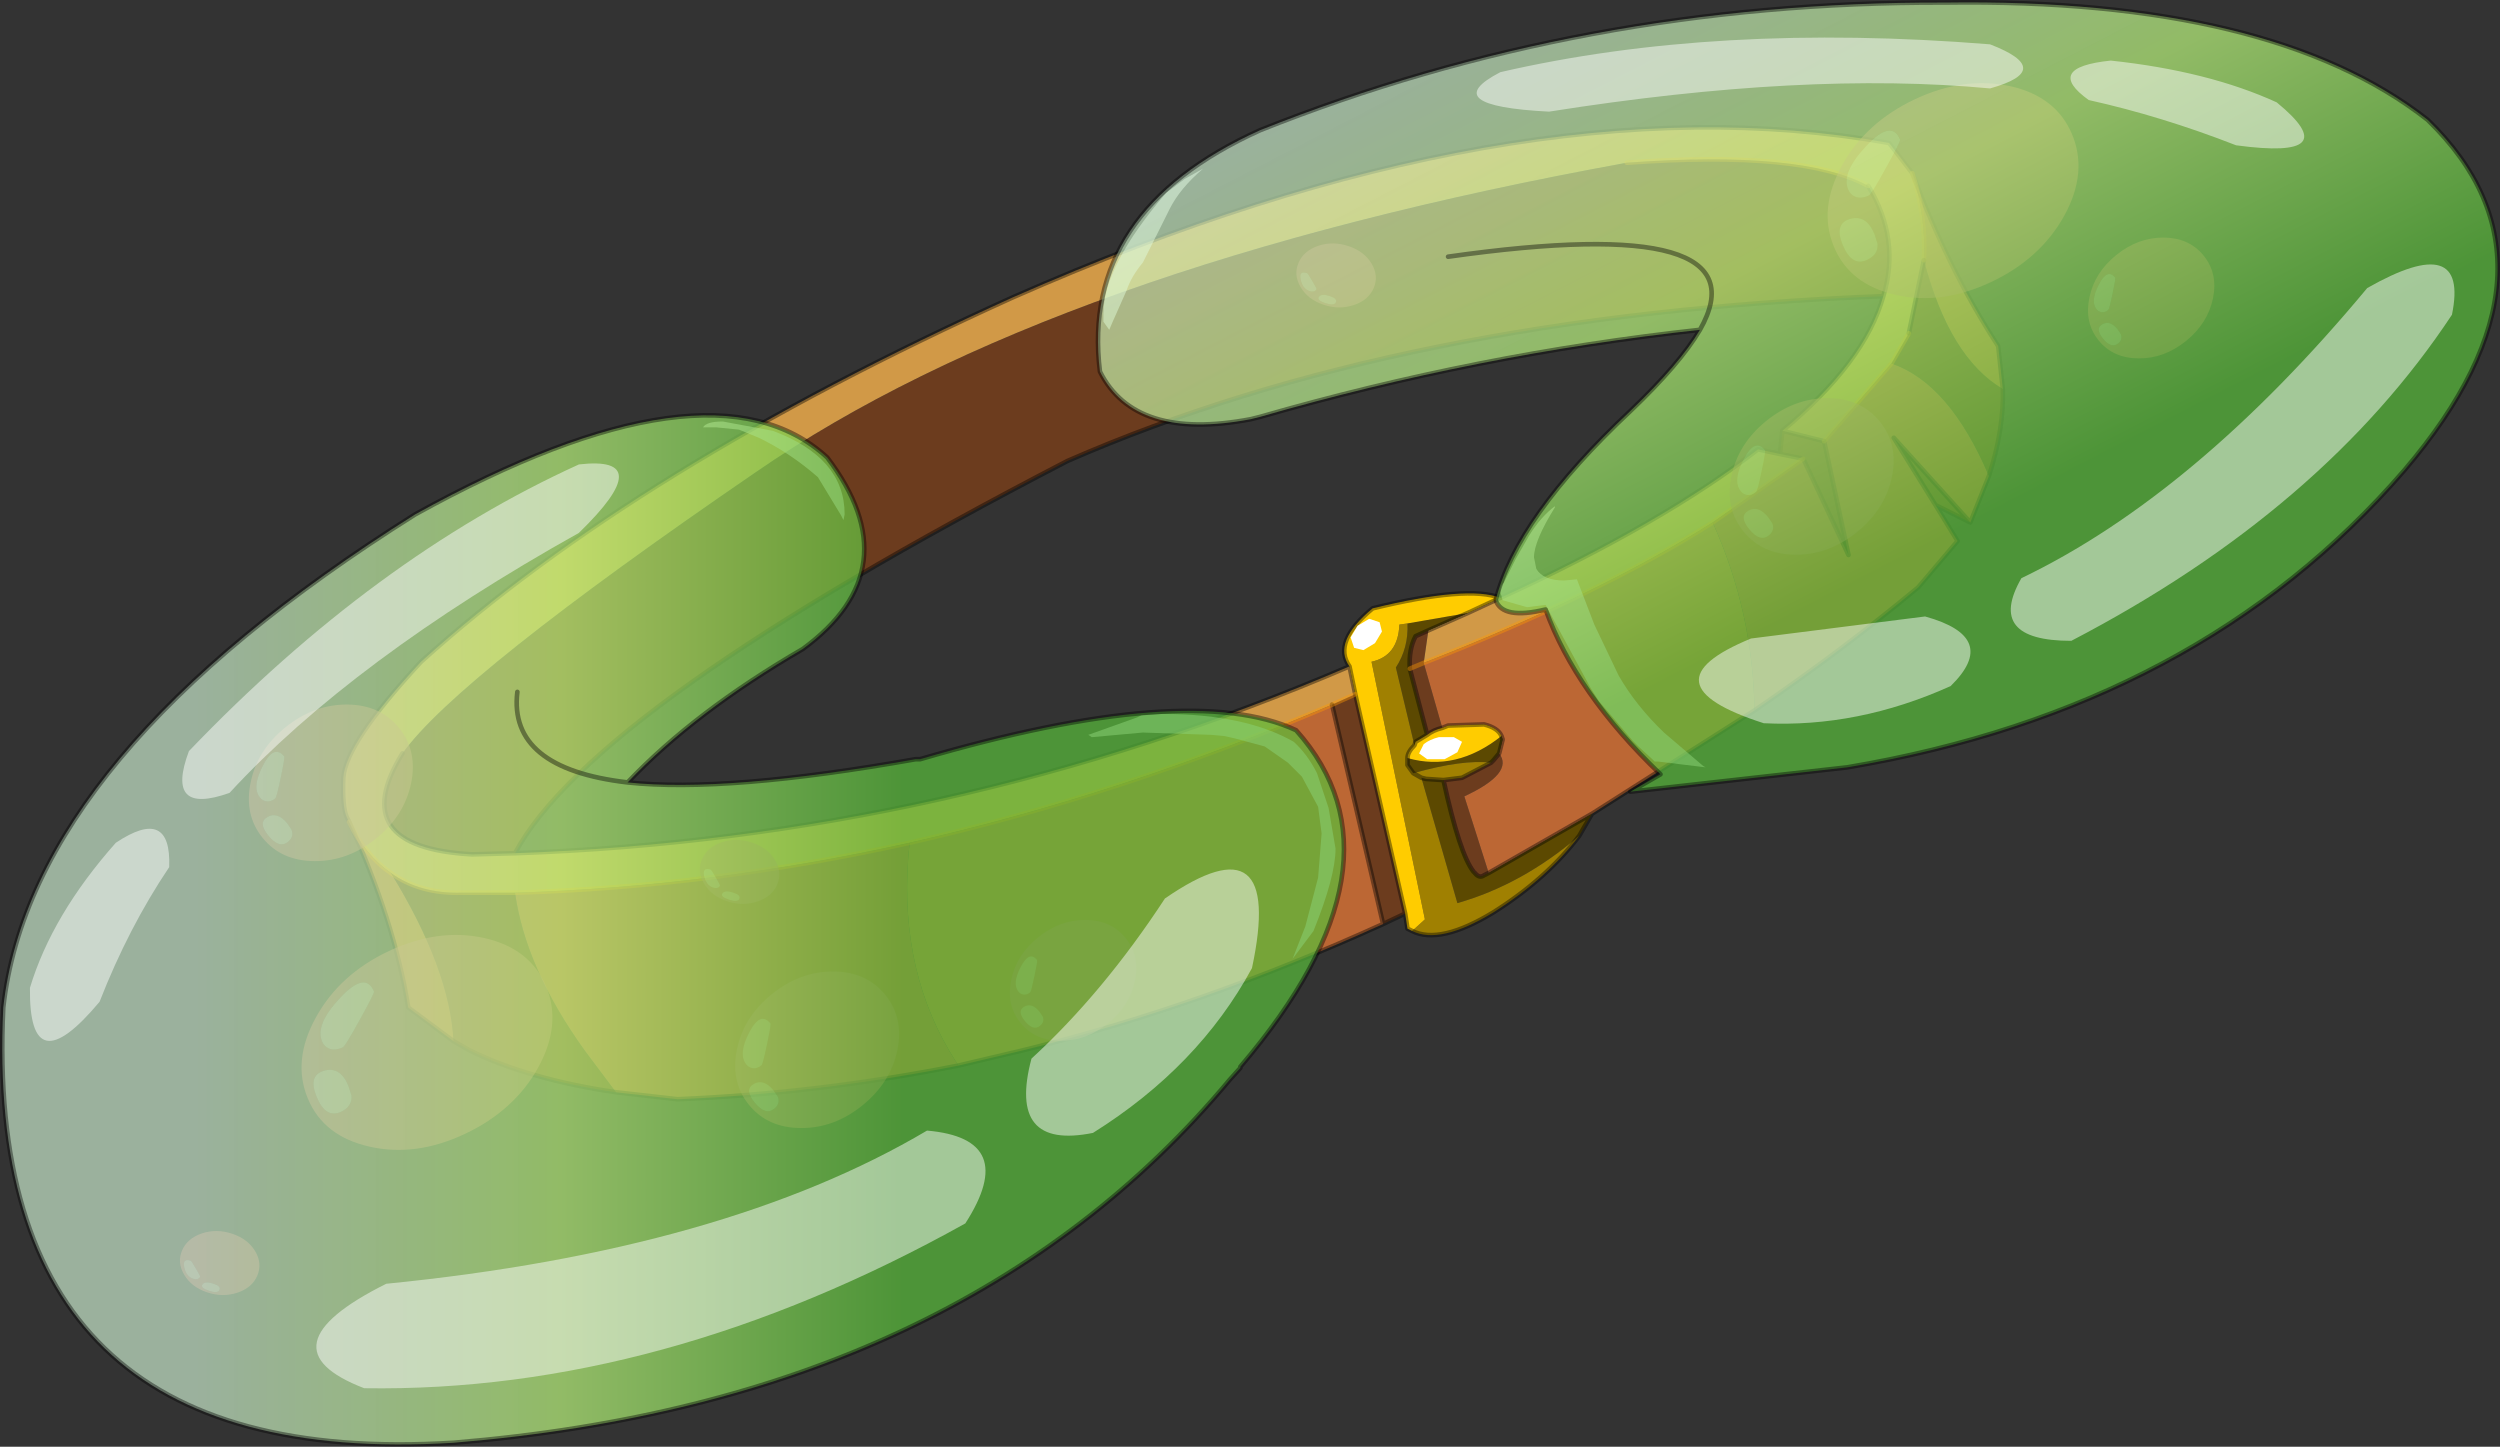 <?xml version="1.0" encoding="UTF-8"?>
<svg version="1.1" viewBox="0 0 107.71 62.331" xmlns="http://www.w3.org/2000/svg" xmlns:cc="http://creativecommons.org/ns#" xmlns:dc="http://purl.org/dc/elements/1.1/" xmlns:rdf="http://www.w3.org/1999/02/22-rdf-syntax-ns#" xmlns:xlink="http://www.w3.org/1999/xlink">
<rect x="0" y="0" width="107.71" height="62.331" fill="#333333" stroke="none"/>
<g transform="translate(-221.61 -169.29)">
<use transform="translate(236.3,174.65)" width="71.7" height="42.1" xlink:href="#d"/>
<use transform="matrix(-.135 .109 .1 .123 300.65 185.05)" width="43.5" height="39" xlink:href="#a"/>
<use transform="matrix(-.104 .084 .077 .095 315.05 178.45)" width="43.5" height="39" xlink:href="#a"/>
<use transform="matrix(-.236 .111 .084 .202 309.25 171.15)" width="43.5" height="39" xlink:href="#a"/>
<use transform="matrix(-.025 .058 .083 .028 278.1 179.35)" width="43.5" height="39" xlink:href="#a"/>
<use transform="matrix(-.104 .084 .077 .095 268.6 207.85)" width="43.5" height="39" xlink:href="#a"/>
<use transform="matrix(-.236 .111 .084 .202 243.5 207.85)" width="43.5" height="39" xlink:href="#a"/>
<use transform="matrix(-.135 .109 .1 .123 257.8 209.75)" width="43.5" height="39" xlink:href="#a"/>
<use transform="matrix(-.135 .109 .1 .123 236.85 198.25)" width="43.5" height="39" xlink:href="#a"/>
<use transform="matrix(-.025 .058 .083 .028 230 221.9)" width="43.5" height="39" xlink:href="#a"/>
<use transform="matrix(-.025 .058 .083 .028 252.4 205.05)" width="43.5" height="39" xlink:href="#a"/>
<use transform="translate(221.6,169.3)" width="107.7" height="62.3" xlink:href="#b"/>
</g>
<defs>
<g id="d" transform="translate(-236.3,-174.65)">
<path d="m298.3 188.85 0.1-1 1.8 0.45 1.05 4.9-1.95-4.15-1-0.2m4.45-6.8q-20.75 0.8-35.15 7.1-20.45 10.6-23.8 16.9l-1.85 0.05q-5.5-0.3-3-4.35 2.35-3.3 15.2-12.1 12.8-8.85 37.55-13.35 7.6-0.55 10.4 1 1.4 2.3 0.65 4.75m0.35 2.9 0.75-1.3 0.65-3.15q1.1 4.2 3.4 5.55 0.05 1.75-0.6 3.75-1.7-4-4.2-4.85m-64.65 21.95q1.25 0.9 3.05 0.85h2.3q0.45 3.25 3 6.8l1.35 1.8q-3.75-0.55-6.3-1.8l-0.7-0.4q-0.15-3.1-2.7-7.25m40.55-7.25 1-0.45 2.15 9.45-0.95 0.45-2.2-9.45m26-8.6-1.8-2.9 3.3 3.65-1.5-0.75m-21.85 5.4-0.2 1.4-0.6 0.25 0.6-0.25 0.8 2.8q-0.4 0.1-0.65 0.3l-0.75-2.85q-0.05-0.85 0.25-1.4l0.55-0.25m3.05 5.3q0.65 0.85-1.5 1.85l1.05 3.3-0.2 0.1q-0.2 0.15-0.4-0.1l-0.05-0.05q-0.6-0.75-1.3-3.95l0.8-0.1 1.25-0.65 0.1-0.1 0.25-0.3" fill="#6c3c1e" fill-rule="evenodd"/>
<path d="m299.3 189.05 1.95 4.15-1.05-4.9 2.9-3.35q2.5 0.85 4.2 4.85l-0.8 2-3.3-3.65 1.8 2.9 0.95 1.55-1.7 2q-3.25 2.7-7.05 5.3-0.05-4.2-1.8-8.1l3.9-2.75m-55.5 18.7q8.45-0.25 17-2.15-0.55 5.1 1.7 8.95l0.4 0.65q-6.05 1.2-12.1 1.45l-2.65-0.3-1.35-1.8q-2.55-3.55-3-6.8" fill="#b45832" fill-rule="evenodd"/>
<path d="m304.5 180.5q0.1-1.85-0.5-3.75 1.55 4.15 3.7 7.45l0.2 1.85q-2.3-1.35-3.4-5.55m-67.85 24.2q0.7 1.45 1.8 2.2 2.55 4.15 2.7 7.25l-1.95-1.45q-0.6-3.75-2.55-8m24.15 0.9q9.05-2.05 18.2-5.95l2.2 9.45q-7.8 3.55-15.55 5.45l-2.75 0.65-0.4-0.65q-2.25-3.85-1.7-8.95m22.15-7.75q7.55-2.95 12.45-6.05 1.75 3.9 1.8 8.1l-7 4.45-4.45 2.55-1.05-3.3q2.15-1 1.5-1.85l0.15-0.6-0.05-0.15q-0.15-0.35-0.75-0.5l-1.55 0.05-0.25 0.1-0.8-2.8" fill="#bc6734" fill-rule="evenodd"/>
<path d="m298.3 188.85 1 0.2-3.9 2.75q-4.9 3.1-12.45 6.05l0.2-1.4 1.7-0.75 1.4-0.65q7.05-3.25 11.1-6.4l0.95 0.2m1.9-0.55-1.8-0.45q3.55-2.95 4.35-5.8 0.75-2.45-0.65-4.75-2.8-1.55-10.4-1-24.75 4.5-37.55 13.35-12.85 8.8-15.2 12.1-2.5 4.05 3 4.35l1.85-0.05q18.7-0.65 35.95-8.05l0.25 1.2-1 0.45q-9.15 3.9-18.2 5.95-8.55 1.9-17 2.15h-2.3q-1.8 0.05-3.05-0.85-1.1-0.75-1.8-2.2l-0.1-0.2q-0.2-0.45-0.15-1.7 0.1-1.5 3.35-5 9.25-8.35 25.5-15.7 21.65-9.55 37.75-6.65l1 1.3q0.6 1.9 0.5 3.75l-0.65 3.15-0.75 1.3-2.9 3.35" fill="#d19947" fill-rule="evenodd"/>
<path d="m286.3 201 0.05 0.15-0.15 0.6-0.25 0.3-0.1 0.1q-1.2-0.15-3.35 0.45l-0.25-0.35v-0.3q2.1 0.6 4.05-0.95m-0.55 5.9 4.45-2.55-0.55 0.95q-2.45 2.1-5.25 2.9l-1.55-5.4 0.2 0.05 0.75 0.05q0.7 3.2 1.3 3.95l0.05 0.05q0.2 0.25 0.4 0.1l0.2-0.1m-2.6-10.45-0.55 0.25q-0.3 0.55-0.25 1.4l0.75 2.85-0.5 0.3-0.05 0.15-0.8-3.35q0.55-0.85 0.5-1.9l2.6-0.45-1.7 0.75" fill="#5c4901" fill-rule="evenodd"/>
<path d="m282.45 209.4 0.55-0.5-2.3-11.1q1.15-0.25 1.2-1.6l0.35-0.05q0.05 1.05-0.5 1.9l0.8 3.35q-0.3 0.3-0.3 0.55v0.3l0.25 0.35 0.35 0.2-0.35-0.2q2.15-0.6 3.35-0.45l-1.25 0.65-0.8 0.1-0.75-0.05-0.2-0.05 1.55 5.4q2.8-0.8 5.25-2.9-1.4 1.85-3.7 3.3-2.3 1.4-3.5 0.8" fill="#a08001" fill-rule="evenodd"/>
<path d="m279.75 198q-0.75-1.05 1-2.5 4.1-1 5.5-0.45l-1.4 0.65-2.6 0.45-0.35 0.05q-0.05 1.35-1.2 1.6l2.3 11.1-0.55 0.5-0.2-0.1-0.1-0.65-2.15-9.45-0.25-1.2m4 2.65 0.25-0.1 1.55-0.05q0.6 0.15 0.75 0.5-1.95 1.55-4.05 0.95 0-0.25 0.3-0.55l0.05-0.15 0.5-0.3q0.25-0.2 0.65-0.3" fill="#fc0" fill-rule="evenodd"/>
<path d="m298.4 187.85-0.1 1 1 0.2 1.95 4.15-1.05-4.9-1.8-0.45q3.55-2.95 4.35-5.8-20.75 0.8-35.15 7.1-20.45 10.6-23.8 16.9 18.7-0.65 35.95-8.05-0.75-1.05 1-2.5 4.1-1 5.5-0.45 7.05-3.25 11.1-6.4l0.95 0.2m5.55-5.2 0.65-3.15m-0.5-3.75-1-1.3q-16.1-2.9-37.75 6.65-16.25 7.35-25.5 15.7-3.25 3.5-3.35 5-0.05 1.25 0.15 1.7l0.1 0.2q1.95 4.25 2.55 8l1.95 1.45 0.7 0.4q2.55 1.25 6.3 1.8l2.65 0.3q6.05-0.25 12.1-1.45l2.75-0.65q7.75-1.9 15.55-5.45l0.95-0.45-2.15-9.45-0.25-1.2m28.15-11.95-0.2-1.85q-2.15-3.3-3.7-7.45m3.3 13.05q0.65-2 0.6-3.75m-1.4 5.75-3.3-3.65 1.8 2.9 1.5 0.75 0.8-2m-5.2-12.5q1.4 2.3 0.65 4.75m-19 18.6 0.25-0.1 1.55-0.05q0.6 0.15 0.75 0.5l0.05 0.15-0.15 0.6-0.25 0.3-0.1 0.1-1.25 0.65-0.8 0.1q0.7 3.2 1.3 3.95m0.65 0.05 4.45-2.55 7-4.45q3.8-2.6 7.05-5.3l1.7-2-0.95-1.55m-21.85 5.4-0.55 0.25q-0.3 0.55-0.25 1.4l0.75 2.85q0.25-0.2 0.65-0.3m-1.3 8.75q1.2 0.6 3.5-0.8 2.3-1.45 3.7-3.3l0.55-0.95m-7.35-1.55-0.35-0.2-0.25-0.35v-0.3q0-0.25 0.3-0.55l0.05-0.15 0.5-0.3m1.75-5.25 1.4-0.65m-1.4 0.65-1.7 0.75m0.65 6.45-0.75-0.05-0.2-0.05m2.3 4.1q0.2 0.25 0.4 0.1l0.2-0.1m-3.6 1.75 0.1 0.65 0.2 0.1m-3.45-9.75 2.2 9.45m-37.4-3.05-1.85 0.05q-5.5-0.3-3-4.35" fill="none" stroke="#000" stroke-linecap="round" stroke-linejoin="round" stroke-opacity=".4" stroke-width=".2"/>
<path d="m300.2 188.3 2.9-3.35 0.75-1.3m0.65-3.15q0.1-1.85-0.5-3.75m-67.35 27.95q0.7 1.45 1.8 2.2 1.25 0.9 3.05 0.85h2.3q8.45-0.25 17-2.15 9.05-2.05 18.2-5.95l1-0.45m2.95-1.35q7.55-2.95 12.45-6.05l3.9-2.75m-16.95 9.05 0.6-0.25m8.75-21.55q7.6-0.55 10.4 1" fill="none" stroke="#f90" stroke-linecap="round" stroke-linejoin="round" stroke-opacity=".4" stroke-width=".2"/>
<path d="m281.15 196.5-0.3 0.5-0.5 0.3-0.4-0.1-0.15-0.45 0.3-0.5 0.5-0.3 0.45 0.15 0.1 0.4" fill="#fff" fill-rule="evenodd"/>
<path d="m284.4 201.7-0.55 0.3h-0.75l-0.35-0.25 0.2-0.4q0.25-0.2 0.65-0.3h0.65l0.35 0.2-0.2 0.45" fill="#fff" fill-rule="evenodd"/>
</g>
<g id="a">
<use width="43.5" height="39" xlink:href="#c"/>
</g>
<g id="c">
<path d="m36.65 22.65q0.55 2 2.6 2 2.8 0 2.8-4.7 0-4.55-2.75-4.05-2.8 0.5-2.8 4.75l0.15 2m1.05-12.15q0-3.6-5.55-6.25-5.55-2.7-5.55 1.7 0 0.35 3.95 3.85 3.9 3.5 4.35 3.5 1.45 0 2.2-0.95 0.6-0.8 0.6-1.85m-0.6-4.8q6.4 5.7 6.4 13.8t-6.4 13.8q-6.35 5.7-15.35 5.7t-15.4-5.7q-6.35-5.7-6.35-13.8t6.35-13.8q6.4-5.7 15.4-5.7t15.35 5.7" fill="#d06a6a" fill-opacity=".482" fill-rule="evenodd"/>
<path d="m37.7 10.5q0 1.05-0.6 1.85-0.75 0.95-2.2 0.95-0.45 0-4.35-3.5-3.95-3.5-3.95-3.85 0-4.4 5.55-1.7 5.55 2.65 5.55 6.25m-1.05 12.15-0.15-2q0-4.25 2.8-4.75 2.75-0.5 2.75 4.05 0 4.7-2.8 4.7-2.05 0-2.6-2" fill="#e6bbbb" fill-opacity=".482" fill-rule="evenodd"/>
</g>
<g id="b" transform="translate(-221.6,-169.3)">
<path d="m253.45 187.8-1-0.1h-0.55q0.15-0.25 0.85-0.25l2.15 0.4q3.1 1.15 3.1 3.6l-0.05 0.25-0.1-0.2-1-1.65q-1.2-1.05-2.55-1.7l-0.85-0.35m35.15 3.3v0.05q-0.9 1.45-0.9 2.15l0.1 0.5q0.3 0.5 1.2 0.5l0.55-0.05 0.75 1.95 1.05 2.2q0.75 1.3 1.95 2.45l1.7 1.45 0.1 0.05-2.05-0.25h-0.15l-0.1-0.1-0.6-0.55-0.25-0.25-1.45-1.7-0.35-0.55-1.95-3.6-0.8 0.1-1.05-0.3-0.1-0.35q0-0.3 0.15-0.4l0.5-1 0.6-1.05q0.5-0.8 1.1-1.25m-16.75-13.5 0.8-0.6 0.8-0.45q-1 0.85-1.45 1.75l-1.15 2.3q-0.5 0.6-0.7 1.2l-0.6 1.35-0.15 0.35-0.25-0.35v-0.35q0-2.05 2.7-5.2m5.25 24.55-1-0.7-1.3-0.35-0.45-0.1-0.55-0.05-2.95-0.1-2.2 0.2-0.15-0.1 2.1-0.75 0.2-0.1 0.9-0.05q3.55 0 5.65 1.2 0.6 0.55 1 1.35l0.5 1.5 0.3 1.75q0 1.2-0.95 3.55l-0.9 1.2 0.55-1.4 0.55-2.1 0.15-1.9-0.15-1.15-0.7-1.3-0.6-0.6" fill="#fff" fill-opacity=".529" fill-rule="evenodd"/>
<path d="m284 180.35q13.75-1.95 10.85 3.15 2.9-5.1-10.85-3.15m10.85 3.15q-9.6 1.05-18.95 3.75l-0.4 0.1q-5 0.95-6.5-2.05-0.85-6.9 6.9-10.4 13.9-5.55 29.5-5.5 14.1-0.2 20.8 5.05 6.5 6.3-1 15.1-8.85 10.25-24 12.8l-9.35 1.05 1.3-0.75q-3.65-3.5-4.95-7.1-1.85 0.45-2.15-0.4 0.9-3.55 5.8-8.15 2.15-2.05 3-3.5" fill="url(#f)" fill-rule="evenodd"/>
<path d="m275.05 215.3-0.45 0.5q-11.55 13.85-33.45 15.65-20.35 1.25-19.4-18.75 1.2-10.85 17.75-21.25 12.75-7.05 17.75-2.45 3.65 4.8-1.05 8.25-4.65 2.7-7.55 5.75 4.25 0.45 12.4-1h0.2q11.6-3.4 16.2-1.25 5.1 5.7-2.4 14.5v0.05m-26.4-12.3q-5.15-0.6-4.75-3.9-0.4 3.3 4.75 3.9" fill="url(#e)" fill-rule="evenodd"/>
<path d="m294.85 183.5q2.9-5.1-10.85-3.15m10.85 3.15q-0.85 1.45-3 3.5-4.9 4.6-5.8 8.15 0.3 0.85 2.15 0.4 1.3 3.6 4.95 7.1l-1.3 0.75 9.35-1.05q15.15-2.55 24-12.8 7.5-8.8 1-15.1-6.7-5.25-20.8-5.05-15.6-0.05-29.5 5.5-7.75 3.5-6.9 10.4 1.5 3 6.5 2.05l0.4-0.1q9.35-2.7 18.95-3.75m-19.8 31.8-0.45 0.5q-11.55 13.85-33.45 15.65-20.35 1.25-19.4-18.75 1.2-10.85 17.75-21.25 12.75-7.05 17.75-2.45 3.65 4.8-1.05 8.25-4.65 2.7-7.55 5.75 4.25 0.45 12.4-1h0.2q11.6-3.4 16.2-1.25 5.1 5.7-2.4 14.5v0.05m-31.15-16.2q-0.4 3.3 4.75 3.9" fill="none" stroke="#000" stroke-linecap="round" stroke-linejoin="round" stroke-opacity=".4" stroke-width=".2"/>
<path d="m246.55 189.3q-8.8 4-16.8 12.35-1.05 2.8 1.75 1.8 5.3-5.75 15.05-11.2 3.45-3.35 0-2.95m-20.65 23.15q1.25-3.2 3-5.8 0.1-2.65-2.3-1.05-2.75 3.1-3.7 6.25-0.05 4.25 3 0.6" fill="#fff" fill-opacity=".482" fill-rule="evenodd"/>
<path d="m237.3 229.1q12.8 0.2 25.9-7.1 2.35-3.65-1.65-4-8.7 5.15-23.3 6.6-5.5 2.75-0.95 4.5m34.5-21.1q-2.65 4.05-5.75 6.9-1.05 3.95 2.65 3.2 4.55-2.85 6.85-7.1 1.4-6.55-3.75-3" fill="#fff" fill-opacity=".482" fill-rule="evenodd"/>
<path d="m286.25 172.4q9.3-2.15 21.1-1.2 2.85 1.1 0 1.9-7.95-0.75-19 1-4.9-0.25-2.1-1.7m31.7 3.15q-3.2-1.25-6.35-1.95-1.95-1.4 0.95-1.7 4.2 0.45 7.15 1.8 3.05 2.5-1.75 1.85" fill="#fff" fill-opacity=".482" fill-rule="evenodd"/>
<path d="m327.25 182.85q-5.55 8.4-16.4 14.05-3.7 0-2.15-2.7 7.5-3.6 14.9-12.5 4.4-2.5 3.65 1.15m-30.2 13.95 7.5-0.95q3.25 0.9 1.1 3-4 1.8-8.05 1.6-5.3-1.7-0.55-3.65" fill="#fff" fill-opacity=".482" fill-rule="evenodd"/>
</g>
<linearGradient id="f" x1="-819.2" x2="819.2" gradientTransform="matrix(-.009 -.017 .031 -.016 298.35 180.6)" gradientUnits="userSpaceOnUse">
<stop stop-color="#59be3a" stop-opacity=".702" offset=".067"/>
<stop stop-color="#baf57c" stop-opacity=".702" offset=".514"/>
<stop stop-color="#d2f4d6" stop-opacity=".651" offset="1"/>
</linearGradient>
<linearGradient id="e" x1="-819.2" x2="819.2" gradientTransform="matrix(-.02 0 0 -.027 246.25 209.35)" gradientUnits="userSpaceOnUse">
<stop stop-color="#59be3a" stop-opacity=".702" offset=".067"/>
<stop stop-color="#baf57c" stop-opacity=".702" offset=".514"/>
<stop stop-color="#d2f4d6" stop-opacity=".651" offset="1"/>
</linearGradient>
</defs>
</svg>
